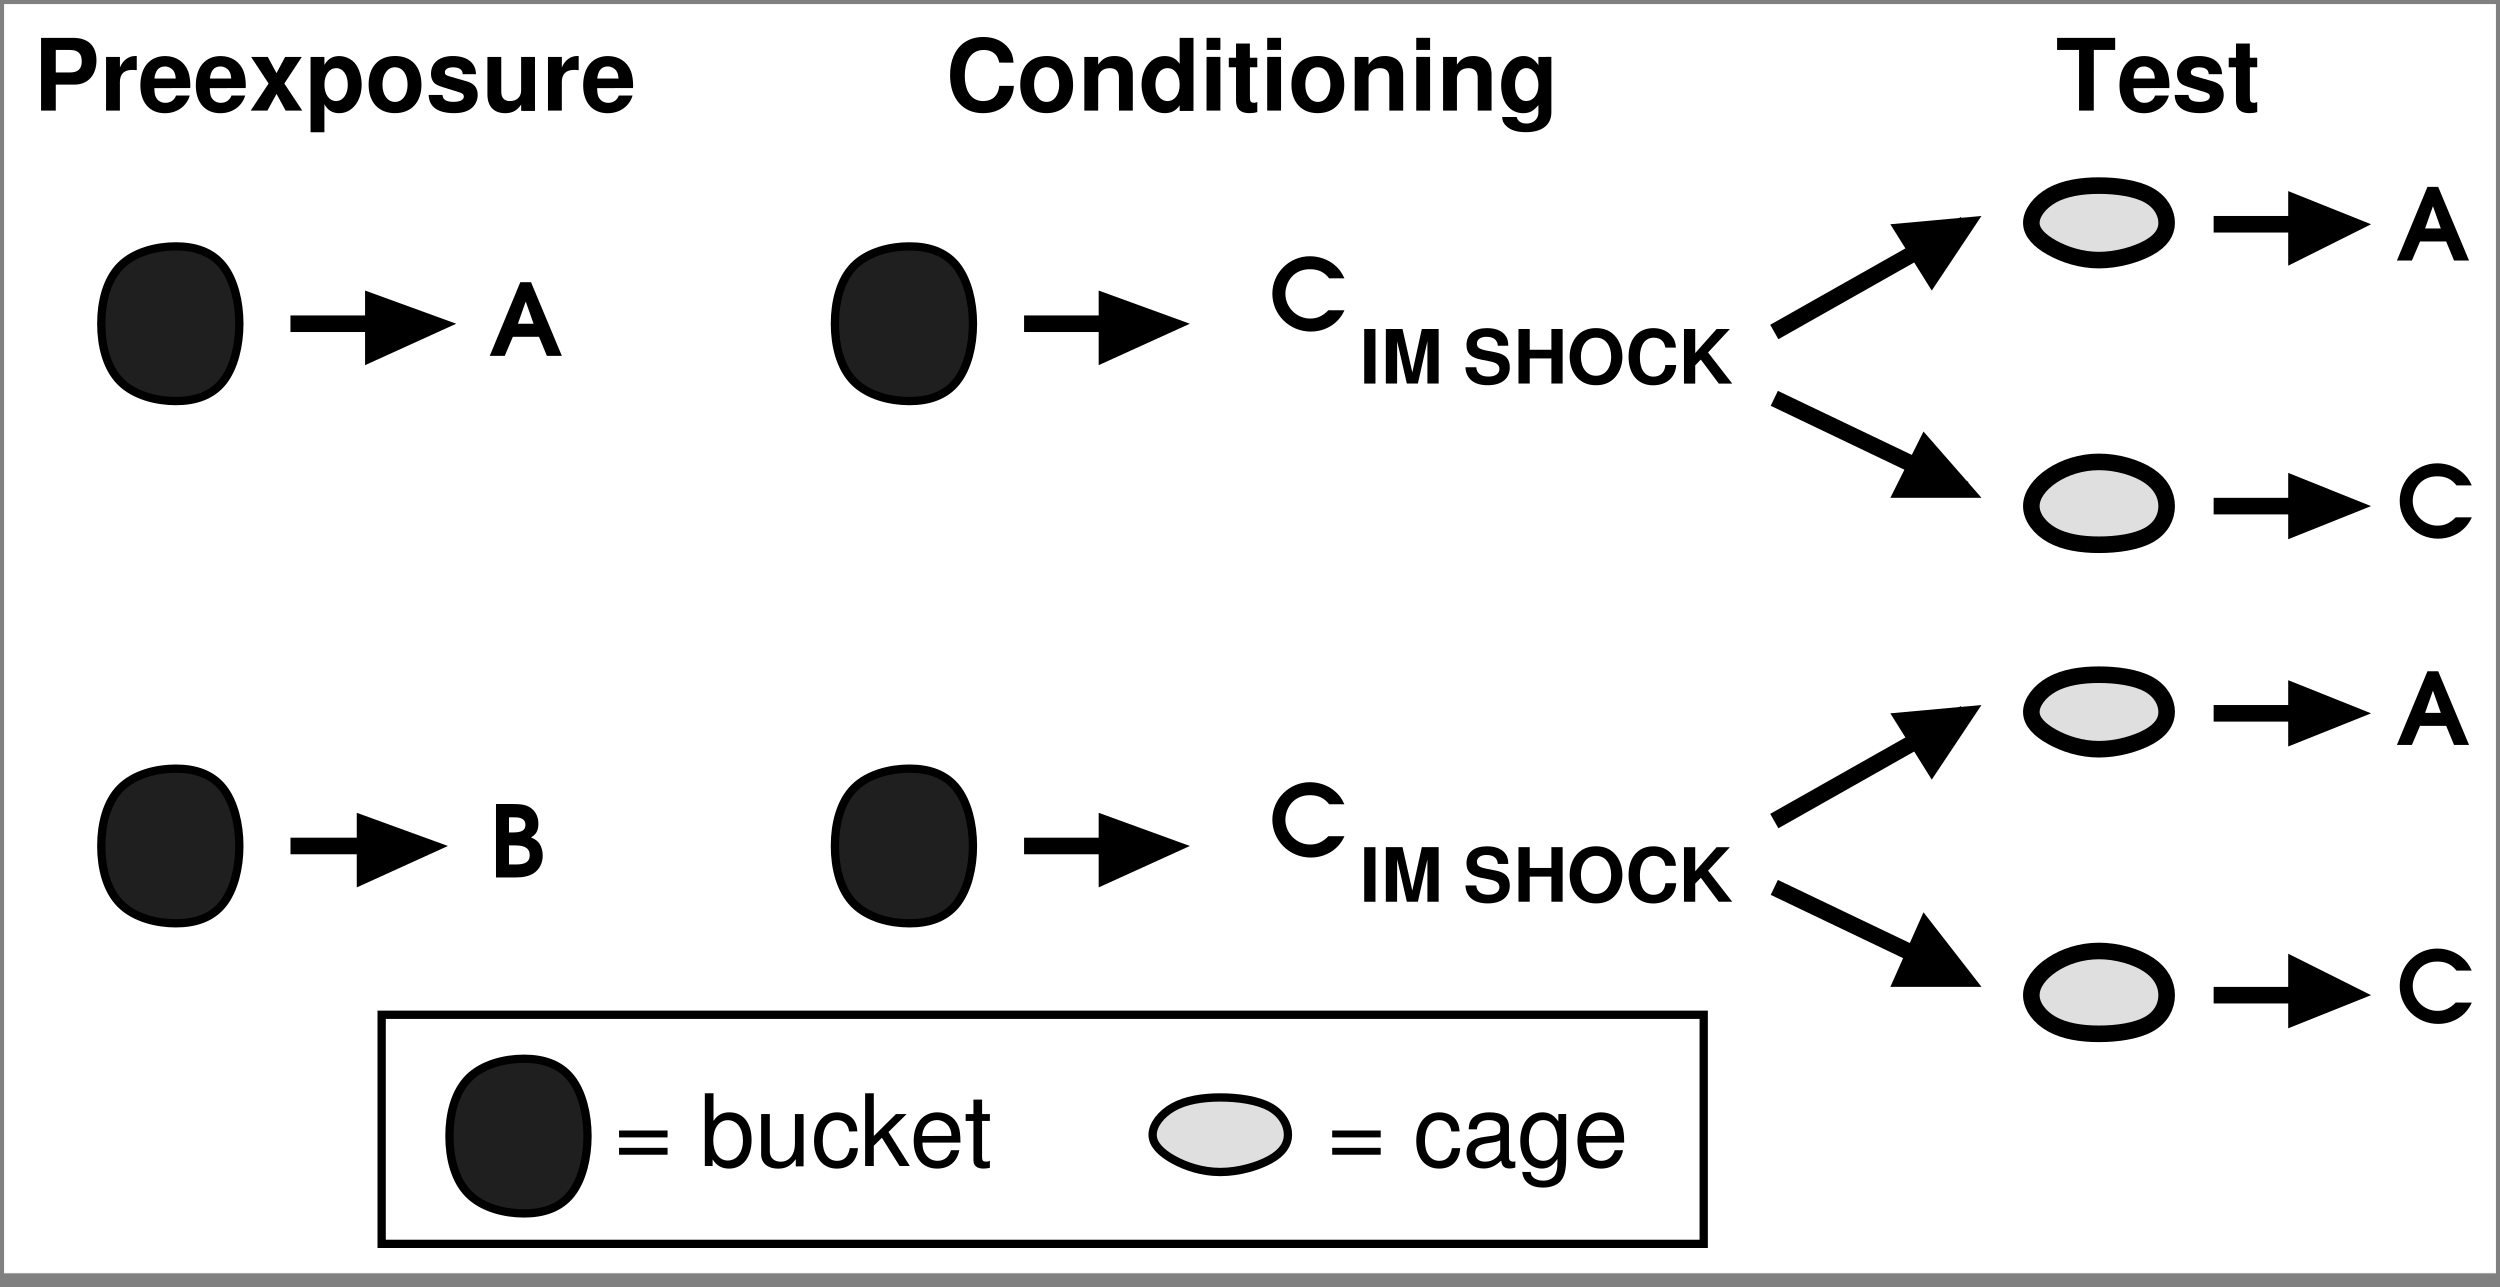 <?xml version="1.0" encoding="ISO-8859-1" standalone="yes"?>
<svg width="288.513" height="148.562">
  <rect width="100%" height="100%" fill="#808080" stroke="none"/>
  <defs> 
    <marker id="ArrowEnd" viewBox="0 0 10 10" refX="0" refY="5" 
     markerUnits="strokeWidth" 
     markerWidth="4" 
     markerHeight="3" 
     orient="auto"> 
        <path d="M 0 0 L 10 5 L 0 10 z" /> 
    </marker>
    <marker id="ArrowStart" viewBox="0 0 10 10" refX="10" refY="5" 
     markerUnits="strokeWidth" 
     markerWidth="4" 
     markerHeight="3" 
     orient="auto"> 
        <path d="M 10 0 L 0 5 L 10 10 z" /> 
    </marker> </defs>
<g>
<path style="stroke:none; fill-rule:evenodd; fill:#ffffff" d="M 0.524 146.895L 287.988 146.895L 287.988 0.524L 0.524 0.524L 0.524 146.895z"/>
<path style="stroke:#ffffff; stroke-width:0.1; fill:none" d="M 0.524 146.895L 287.988 146.895L 287.988 0.524L 0.524 0.524L 0.524 146.895z"/>
<path style="stroke:none; fill-rule:evenodd; fill:#000000" d="M 57.239 101.266L 59.454 101.266C 60.376 101.266 61.047 101.118 61.555 100.798C 62.239 100.376 62.633 99.614 62.633 98.743C 62.633 98.216 62.497 97.7 62.247 97.352C 62.024 97.032 61.797 96.872 61.282 96.641C 61.895 96.286 62.133 95.837 62.133 95.044C 62.133 94.251 61.786 93.587 61.192 93.196C 60.7 92.876 60.184 92.782 58.946 92.782L 57.239 92.782L 57.239 101.266zM 58.739 99.766L 58.739 97.567L 59.497 97.567C 60.606 97.567 61.133 97.926 61.133 98.696C 61.133 99.438 60.657 99.766 59.532 99.766L 58.739 99.766zM 58.739 96.067L 58.739 94.325L 59.395 94.325C 60.227 94.325 60.637 94.602 60.637 95.188C 60.637 95.798 60.227 96.067 59.255 96.067L 58.739 96.067z"/>
<path style="stroke:none; fill-rule:evenodd; fill:#000000" d="M 56.52 41.067L 58.251 41.067L 59.188 38.868L 62.204 38.868L 63.11 41.067L 64.841 41.067L 61.282 32.567L 60.044 32.567L 56.52 41.067zM 59.766 37.364L 60.672 34.798L 61.579 37.364L 59.766 37.364z"/>
<path style="stroke:#000000; stroke-width:1.913; fill:none" d="M 47.872 97.63L 33.524 97.63"/>
<path style="stroke:none; fill-rule:evenodd; fill:#000000" d="M 41.172 93.802L 41.172 102.411L 51.692 97.63"/>
<path style="stroke:#000000; stroke-width:0.0; fill:none" d="M 41.172 93.802L 41.172 102.411L 51.692 97.63L 41.172 93.802z"/>
<path style="stroke:#000000; stroke-width:1.913; fill:none" d="M 48.825 37.36L 33.52 37.36"/>
<path style="stroke:none; fill-rule:evenodd; fill:#000000" d="M 42.13 33.532L 42.13 42.141L 52.649 37.36"/>
<path style="stroke:#000000; stroke-width:0.0; fill:none" d="M 42.13 33.532L 42.13 42.141L 52.649 37.36L 42.13 33.532z"/>
<path style="stroke:none; fill-rule:evenodd; fill:#dfdfdf" d="M 250.043 58.407C 250.043 57.134 249.406 55.856 247.973 54.899C 246.539 53.946 244.309 53.305 242.235 53.305C 240.164 53.305 238.25 53.942 236.817 54.899C 235.383 55.852 234.426 57.13 234.426 58.407C 234.426 59.68 235.379 60.958 236.817 61.755C 238.25 62.552 240.164 62.868 242.235 62.868C 244.305 62.868 246.539 62.552 247.973 61.755C 249.406 60.958 250.043 59.684 250.043 58.407"/>
<path style="stroke:#dfdfdf; stroke-width:0.0; fill:none" d="M 250.043 58.407C 250.043 57.134 249.406 55.856 247.973 54.899C 246.539 53.946 244.309 53.305 242.235 53.305C 240.164 53.305 238.25 53.942 236.817 54.899C 235.383 55.852 234.426 57.13 234.426 58.407C 234.426 59.68 235.379 60.958 236.817 61.755C 238.25 62.552 240.164 62.868 242.235 62.868C 244.305 62.868 246.539 62.552 247.973 61.755C 249.406 60.958 250.043 59.684 250.043 58.407"/>
<path style="stroke:#000000; stroke-width:1.913; fill:none" d="M 250.043 58.407C 250.043 57.134 249.406 55.856 247.973 54.899C 246.539 53.946 244.309 53.305 242.235 53.305C 240.164 53.305 238.25 53.942 236.817 54.899C 235.383 55.852 234.426 57.13 234.426 58.407C 234.426 59.68 235.379 60.958 236.817 61.755C 238.25 62.552 240.164 62.868 242.235 62.868C 244.305 62.868 246.539 62.552 247.973 61.755C 249.406 60.958 250.043 59.684 250.043 58.407"/>
<path style="stroke:none; fill-rule:evenodd; fill:#000000" d="M 264.07 54.579L 264.07 62.231L 273.633 58.407"/>
<path style="stroke:#000000; stroke-width:0.0; fill:none" d="M 264.07 54.579L 264.07 62.231L 273.633 58.407L 264.07 54.579z"/>
<path style="stroke:#000000; stroke-width:1.913; fill:none" d="M 270.77 58.407L 255.465 58.407"/>
<path style="stroke:none; fill-rule:evenodd; fill:#000000" d="M 283.406 59.7C 282.715 60.395 282.117 60.661 281.297 60.661C 279.731 60.661 278.442 59.364 278.442 57.798C 278.442 57.118 278.703 56.387 279.141 55.887C 279.656 55.286 280.395 54.969 281.258 54.969C 282.246 54.969 282.914 55.282 283.492 56.016L 285.254 56.016C 284.926 55.294 284.625 54.899 284.059 54.43C 283.285 53.809 282.293 53.469 281.266 53.469C 278.883 53.469 276.938 55.411 276.938 57.79C 276.938 60.212 278.906 62.165 281.371 62.165C 283.09 62.165 284.598 61.223 285.258 59.704L 283.406 59.7z"/>
<path style="stroke:none; fill-rule:evenodd; fill:#dfdfdf" d="M 250.043 25.719C 250.043 24.606 249.406 23.329 247.973 22.532C 246.539 21.735 244.309 21.419 242.235 21.419C 240.164 21.419 238.25 21.735 236.817 22.532C 235.383 23.329 234.426 24.602 234.426 25.719C 234.426 26.833 235.379 27.79 236.817 28.587C 238.25 29.384 240.164 30.02 242.235 30.02C 244.305 30.02 246.539 29.384 247.973 28.587C 249.406 27.79 250.043 26.833 250.043 25.719"/>
<path style="stroke:#dfdfdf; stroke-width:0.0; fill:none" d="M 250.043 25.719C 250.043 24.606 249.406 23.329 247.973 22.532C 246.539 21.735 244.309 21.419 242.235 21.419C 240.164 21.419 238.25 21.735 236.817 22.532C 235.383 23.329 234.426 24.602 234.426 25.719C 234.426 26.833 235.379 27.79 236.817 28.587C 238.25 29.384 240.164 30.02 242.235 30.02C 244.305 30.02 246.539 29.384 247.973 28.587C 249.406 27.79 250.043 26.833 250.043 25.719"/>
<path style="stroke:#000000; stroke-width:1.913; fill:none" d="M 250.043 25.719C 250.043 24.606 249.406 23.329 247.973 22.532C 246.539 21.735 244.309 21.419 242.235 21.419C 240.164 21.419 238.25 21.735 236.817 22.532C 235.383 23.329 234.426 24.602 234.426 25.719C 234.426 26.833 235.379 27.79 236.817 28.587C 238.25 29.384 240.164 30.02 242.235 30.02C 244.305 30.02 246.539 29.384 247.973 28.587C 249.406 27.79 250.043 26.833 250.043 25.719"/>
<path style="stroke:none; fill-rule:evenodd; fill:#000000" d="M 264.07 22.052L 264.07 30.661L 273.633 25.88"/>
<path style="stroke:#000000; stroke-width:0.0; fill:none" d="M 264.07 22.052L 264.07 30.661L 273.633 25.88L 264.07 22.052z"/>
<path style="stroke:#000000; stroke-width:1.913; fill:none" d="M 270.77 25.88L 255.465 25.88"/>
<path style="stroke:none; fill-rule:evenodd; fill:#000000" d="M 276.617 30.067L 278.348 30.067L 279.285 27.868L 282.301 27.868L 283.207 30.067L 284.938 30.067L 281.379 21.567L 280.141 21.567L 276.617 30.067zM 279.867 26.364L 280.774 23.798L 281.68 26.364L 279.867 26.364z"/>
<path style="stroke:none; fill-rule:evenodd; fill:#000000" d="M 218.152 25.88L 222.934 33.532L 228.672 24.923"/>
<path style="stroke:#000000; stroke-width:0.0; fill:none" d="M 218.152 25.88L 222.934 33.532L 228.672 24.923L 218.152 25.88z"/>
<path style="stroke:#000000; stroke-width:1.913; fill:none" d="M 226.762 25.88L 204.762 38.313"/>
<path style="stroke:none; fill-rule:evenodd; fill:#000000" d="M 221.981 49.798L 218.156 57.45L 228.676 57.45"/>
<path style="stroke:#000000; stroke-width:0.0; fill:none" d="M 221.981 49.798L 218.156 57.45L 228.676 57.45L 221.981 49.798z"/>
<path style="stroke:#000000; stroke-width:1.913; fill:none" d="M 204.762 45.969L 226.762 56.489"/>
<path style="stroke:none; fill-rule:evenodd; fill:#dfdfdf" d="M 250.043 114.848C 250.043 113.575 249.406 112.298 247.973 111.341C 246.539 110.387 244.309 109.747 242.235 109.747C 240.164 109.747 238.25 110.384 236.817 111.341C 235.383 112.294 234.426 113.571 234.426 114.848C 234.426 116.122 235.379 117.399 236.817 118.196C 238.25 118.993 240.164 119.309 242.235 119.309C 244.305 119.309 246.539 118.993 247.973 118.196C 249.406 117.399 250.043 116.126 250.043 114.848"/>
<path style="stroke:#dfdfdf; stroke-width:0.0; fill:none" d="M 250.043 114.848C 250.043 113.575 249.406 112.298 247.973 111.341C 246.539 110.387 244.309 109.747 242.235 109.747C 240.164 109.747 238.25 110.384 236.817 111.341C 235.383 112.294 234.426 113.571 234.426 114.848C 234.426 116.122 235.379 117.399 236.817 118.196C 238.25 118.993 240.164 119.309 242.235 119.309C 244.305 119.309 246.539 118.993 247.973 118.196C 249.406 117.399 250.043 116.126 250.043 114.848"/>
<path style="stroke:#000000; stroke-width:1.913; fill:none" d="M 250.043 114.848C 250.043 113.575 249.406 112.298 247.973 111.341C 246.539 110.387 244.309 109.747 242.235 109.747C 240.164 109.747 238.25 110.384 236.817 111.341C 235.383 112.294 234.426 113.571 234.426 114.848C 234.426 116.122 235.379 117.399 236.817 118.196C 238.25 118.993 240.164 119.309 242.235 119.309C 244.305 119.309 246.539 118.993 247.973 118.196C 249.406 117.399 250.043 116.126 250.043 114.848"/>
<path style="stroke:none; fill-rule:evenodd; fill:#000000" d="M 264.07 110.063L 264.07 118.673L 273.633 114.848"/>
<path style="stroke:#000000; stroke-width:0.0; fill:none" d="M 264.07 110.063L 264.07 118.673L 273.633 114.848L 264.07 110.063z"/>
<path style="stroke:#000000; stroke-width:1.913; fill:none" d="M 270.77 114.848L 255.465 114.848"/>
<path style="stroke:none; fill-rule:evenodd; fill:#000000" d="M 283.406 115.7C 282.715 116.395 282.117 116.661 281.297 116.661C 279.731 116.661 278.442 115.364 278.442 113.798C 278.442 113.118 278.703 112.387 279.141 111.887C 279.656 111.286 280.395 110.969 281.258 110.969C 282.246 110.969 282.914 111.282 283.492 112.016L 285.254 112.016C 284.926 111.294 284.625 110.899 284.059 110.43C 283.285 109.809 282.293 109.469 281.266 109.469C 278.883 109.469 276.938 111.411 276.938 113.79C 276.938 116.212 278.906 118.165 281.371 118.165C 283.09 118.165 284.598 117.223 285.258 115.704L 283.406 115.7z"/>
<path style="stroke:none; fill-rule:evenodd; fill:#dfdfdf" d="M 250.043 82.165C 250.043 81.052 249.406 79.774 247.973 78.977C 246.539 78.18 244.309 77.864 242.235 77.864C 240.164 77.864 238.25 78.18 236.817 78.977C 235.383 79.774 234.426 81.048 234.426 82.165C 234.426 83.278 235.379 84.235 236.817 85.032C 238.25 85.829 240.164 86.466 242.235 86.466C 244.305 86.466 246.539 85.829 247.973 85.032C 249.406 84.235 250.043 83.278 250.043 82.165"/>
<path style="stroke:#dfdfdf; stroke-width:0.0; fill:none" d="M 250.043 82.165C 250.043 81.052 249.406 79.774 247.973 78.977C 246.539 78.18 244.309 77.864 242.235 77.864C 240.164 77.864 238.25 78.18 236.817 78.977C 235.383 79.774 234.426 81.048 234.426 82.165C 234.426 83.278 235.379 84.235 236.817 85.032C 238.25 85.829 240.164 86.466 242.235 86.466C 244.305 86.466 246.539 85.829 247.973 85.032C 249.406 84.235 250.043 83.278 250.043 82.165"/>
<path style="stroke:#000000; stroke-width:1.913; fill:none" d="M 250.043 82.165C 250.043 81.052 249.406 79.774 247.973 78.977C 246.539 78.18 244.309 77.864 242.235 77.864C 240.164 77.864 238.25 78.18 236.817 78.977C 235.383 79.774 234.426 81.048 234.426 82.165C 234.426 83.278 235.379 84.235 236.817 85.032C 238.25 85.829 240.164 86.466 242.235 86.466C 244.305 86.466 246.539 85.829 247.973 85.032C 249.406 84.235 250.043 83.278 250.043 82.165"/>
<path style="stroke:none; fill-rule:evenodd; fill:#000000" d="M 264.07 78.497L 264.07 86.149L 273.633 82.325"/>
<path style="stroke:#000000; stroke-width:0.0; fill:none" d="M 264.07 78.497L 264.07 86.149L 273.633 82.325L 264.07 78.497z"/>
<path style="stroke:#000000; stroke-width:1.913; fill:none" d="M 270.77 82.321L 255.465 82.321"/>
<path style="stroke:none; fill-rule:evenodd; fill:#000000" d="M 276.617 85.966L 278.348 85.966L 279.285 83.766L 282.301 83.766L 283.207 85.966L 284.938 85.966L 281.379 77.466L 280.141 77.466L 276.617 85.966zM 279.867 82.266L 280.774 79.7L 281.68 82.266L 279.867 82.266z"/>
<path style="stroke:none; fill-rule:evenodd; fill:#000000" d="M 153.305 35.802C 152.613 36.497 152.016 36.762 151.195 36.762C 149.629 36.762 148.34 35.466 148.34 33.899C 148.34 33.219 148.602 32.489 149.039 31.989C 149.555 31.387 150.293 31.071 151.156 31.071C 152.145 31.071 152.813 31.384 153.391 32.118L 155.152 32.118C 154.824 31.395 154.524 31.001 153.957 30.532C 153.184 29.911 152.192 29.571 151.164 29.571C 148.781 29.571 146.836 31.512 146.836 33.891C 146.836 36.313 148.805 38.266 151.27 38.266C 152.988 38.266 154.496 37.325 155.156 35.805L 153.305 35.802z"/>
<path style="stroke:none; fill-rule:evenodd; fill:#000000" d="M 157.438 44.266L 158.735 44.266L 158.735 37.969L 157.438 37.969L 157.438 44.266z"/>
<path style="stroke:none; fill-rule:evenodd; fill:#000000" d="M 161.238 39.376L 162.356 44.262L 163.633 44.262L 164.731 39.376L 164.731 44.262L 166.028 44.262L 166.028 37.966L 164.086 37.966L 162.988 42.981L 161.856 37.966L 159.934 37.966L 159.934 44.262L 161.231 44.262L 161.238 39.376z"/>
<path style="stroke:none; fill-rule:evenodd; fill:#000000" d="M 174.063 39.899C 174.063 39.321 173.934 38.934 173.625 38.587C 173.207 38.118 172.512 37.868 171.61 37.868C 170.11 37.868 169.242 38.579 169.242 39.813C 169.242 40.794 169.727 41.274 170.996 41.516L 171.867 41.688C 172.723 41.852 173.039 42.094 173.039 42.606C 173.039 43.134 172.559 43.458 171.778 43.458C 170.902 43.458 170.414 43.079 170.371 42.384L 169.117 42.384C 169.192 43.727 170.106 44.458 171.692 44.458C 173.293 44.458 174.238 43.696 174.238 42.407C 174.238 41.407 173.746 40.887 172.594 40.661L 171.621 40.473C 170.711 40.294 170.445 40.11 170.445 39.649C 170.445 39.173 170.867 38.868 171.535 38.868C 172.356 38.868 172.813 39.227 172.856 39.899L 174.063 39.899z"/>
<path style="stroke:none; fill-rule:evenodd; fill:#000000" d="M 179.039 41.364L 179.039 44.262L 180.336 44.262L 180.336 37.966L 179.039 37.966L 179.039 40.364L 176.539 40.364L 176.539 37.966L 175.242 37.966L 175.242 44.262L 176.539 44.262L 176.539 41.364L 179.039 41.364z"/>
<path style="stroke:none; fill-rule:evenodd; fill:#000000" d="M 184.18 37.864C 183.297 37.864 182.567 38.157 182.028 38.735C 181.465 39.337 181.145 40.219 181.145 41.161C 181.145 42.098 181.465 42.989 182.028 43.587C 182.574 44.173 183.285 44.458 184.188 44.458C 185.09 44.458 185.801 44.176 186.348 43.587C 186.895 43.009 187.235 42.094 187.235 41.204C 187.235 40.219 186.914 39.341 186.348 38.735C 185.793 38.141 185.09 37.864 184.176 37.864L 184.18 37.864zM 184.188 38.966C 185.258 38.966 185.938 39.829 185.938 41.2C 185.938 42.489 185.235 43.364 184.188 43.364C 183.137 43.364 182.442 42.489 182.442 41.165C 182.442 39.841 183.137 38.966 184.188 38.966z"/>
<path style="stroke:none; fill-rule:evenodd; fill:#000000" d="M 193.41 40.114C 193.367 39.567 193.258 39.219 192.992 38.864C 192.516 38.223 191.742 37.868 190.809 37.868C 189.043 37.868 187.945 39.137 187.945 41.176C 187.945 43.196 189.031 44.466 190.774 44.466C 192.324 44.466 193.363 43.563 193.442 42.122L 192.195 42.122C 192.121 42.977 191.617 43.466 190.82 43.466C 189.832 43.466 189.25 42.637 189.25 41.235C 189.25 39.817 189.856 38.969 190.863 38.969C 191.305 38.969 191.672 39.126 191.914 39.434C 192.051 39.606 192.117 39.774 192.195 40.118L 193.41 40.114z"/>
<path style="stroke:none; fill-rule:evenodd; fill:#000000" d="M 195.637 42.165L 196.285 41.497L 198.356 44.266L 199.906 44.266L 197.117 40.68L 199.637 37.969L 198.106 37.969L 195.637 40.747L 195.637 37.969L 194.34 37.969L 194.34 44.266L 195.637 44.266L 195.637 42.165z"/>
<path style="stroke:none; fill-rule:evenodd; fill:#000000" d="M 153.305 96.501C 152.613 97.196 152.016 97.462 151.195 97.462C 149.629 97.462 148.34 96.165 148.34 94.598C 148.34 93.919 148.602 93.188 149.039 92.688C 149.555 92.087 150.293 91.77 151.156 91.77C 152.145 91.77 152.813 92.083 153.391 92.817L 155.152 92.817C 154.824 92.094 154.524 91.7 153.957 91.231C 153.184 90.61 152.192 90.27 151.164 90.27C 148.781 90.27 146.836 92.212 146.836 94.591C 146.836 97.012 148.805 98.966 151.27 98.966C 152.988 98.966 154.496 98.024 155.156 96.505L 153.305 96.501z"/>
<path style="stroke:none; fill-rule:evenodd; fill:#000000" d="M 157.438 104.067L 158.735 104.067L 158.735 97.77L 157.438 97.77L 157.438 104.067z"/>
<path style="stroke:none; fill-rule:evenodd; fill:#000000" d="M 161.238 99.176L 162.356 104.063L 163.633 104.063L 164.731 99.176L 164.731 104.063L 166.028 104.063L 166.028 97.766L 164.086 97.766L 162.988 102.782L 161.856 97.766L 159.934 97.766L 159.934 104.063L 161.231 104.063L 161.238 99.176z"/>
<path style="stroke:none; fill-rule:evenodd; fill:#000000" d="M 174.063 99.7C 174.063 99.122 173.934 98.735 173.625 98.387C 173.207 97.919 172.512 97.669 171.61 97.669C 170.11 97.669 169.242 98.38 169.242 99.614C 169.242 100.594 169.727 101.075 170.996 101.317L 171.867 101.489C 172.723 101.653 173.039 101.895 173.039 102.407C 173.039 102.934 172.559 103.259 171.778 103.259C 170.902 103.259 170.414 102.88 170.371 102.184L 169.117 102.184C 169.192 103.528 170.106 104.259 171.692 104.259C 173.293 104.259 174.238 103.497 174.238 102.208C 174.238 101.208 173.746 100.688 172.594 100.462L 171.621 100.274C 170.711 100.094 170.445 99.911 170.445 99.45C 170.445 98.973 170.867 98.669 171.535 98.669C 172.356 98.669 172.813 99.028 172.856 99.7L 174.063 99.7z"/>
<path style="stroke:none; fill-rule:evenodd; fill:#000000" d="M 179.039 101.165L 179.039 104.063L 180.336 104.063L 180.336 97.766L 179.039 97.766L 179.039 100.165L 176.539 100.165L 176.539 97.766L 175.242 97.766L 175.242 104.063L 176.539 104.063L 176.539 101.165L 179.039 101.165z"/>
<path style="stroke:none; fill-rule:evenodd; fill:#000000" d="M 184.18 97.665C 183.297 97.665 182.567 97.958 182.028 98.536C 181.465 99.137 181.145 100.02 181.145 100.962C 181.145 101.899 181.465 102.79 182.028 103.387C 182.574 103.973 183.285 104.259 184.188 104.259C 185.09 104.259 185.801 103.977 186.348 103.387C 186.895 102.809 187.235 101.895 187.235 101.005C 187.235 100.02 186.914 99.141 186.348 98.536C 185.793 97.942 185.09 97.665 184.176 97.665L 184.18 97.665zM 184.188 98.766C 185.258 98.766 185.938 99.63 185.938 101.001C 185.938 102.29 185.235 103.165 184.188 103.165C 183.137 103.165 182.442 102.29 182.442 100.966C 182.442 99.641 183.137 98.766 184.188 98.766z"/>
<path style="stroke:none; fill-rule:evenodd; fill:#000000" d="M 193.41 99.915C 193.367 99.368 193.258 99.02 192.992 98.665C 192.516 98.024 191.742 97.669 190.809 97.669C 189.043 97.669 187.945 98.938 187.945 100.977C 187.945 102.997 189.031 104.266 190.774 104.266C 192.324 104.266 193.363 103.364 193.442 101.923L 192.195 101.923C 192.121 102.778 191.617 103.266 190.82 103.266C 189.832 103.266 189.25 102.438 189.25 101.036C 189.25 99.618 189.856 98.77 190.863 98.77C 191.305 98.77 191.672 98.926 191.914 99.235C 192.051 99.407 192.117 99.575 192.195 99.919L 193.41 99.915z"/>
<path style="stroke:none; fill-rule:evenodd; fill:#000000" d="M 195.637 101.966L 196.285 101.298L 198.356 104.067L 199.906 104.067L 197.117 100.481L 199.637 97.77L 198.106 97.77L 195.637 100.548L 195.637 97.77L 194.34 97.77L 194.34 104.067L 195.637 104.067L 195.637 101.966z"/>
<path style="stroke:none; fill-rule:evenodd; fill:#000000" d="M 218.152 82.321L 222.934 89.973L 228.672 81.364"/>
<path style="stroke:#000000; stroke-width:0.0; fill:none" d="M 218.152 82.321L 222.934 89.973L 228.672 81.364L 218.152 82.321z"/>
<path style="stroke:#000000; stroke-width:1.913; fill:none" d="M 226.762 82.321L 204.762 94.755"/>
<path style="stroke:none; fill-rule:evenodd; fill:#000000" d="M 221.981 105.282L 218.156 113.891L 228.676 113.891"/>
<path style="stroke:#000000; stroke-width:0.0; fill:none" d="M 221.981 105.282L 218.156 113.891L 228.676 113.891L 221.981 105.282z"/>
<path style="stroke:#000000; stroke-width:1.913; fill:none" d="M 204.762 102.411L 226.762 112.93"/>
<path style="stroke:#000000; stroke-width:1.913; fill:none" d="M 133.488 37.36L 118.184 37.36"/>
<path style="stroke:none; fill-rule:evenodd; fill:#000000" d="M 126.793 33.532L 126.793 42.141L 137.313 37.36"/>
<path style="stroke:#000000; stroke-width:0.0; fill:none" d="M 126.793 33.532L 126.793 42.141L 137.313 37.36L 126.793 33.532z"/>
<path style="stroke:#000000; stroke-width:1.913; fill:none" d="M 133.488 97.63L 118.184 97.63"/>
<path style="stroke:none; fill-rule:evenodd; fill:#000000" d="M 126.793 93.802L 126.793 102.411L 137.313 97.63"/>
<path style="stroke:#000000; stroke-width:0.0; fill:none" d="M 126.793 93.802L 126.793 102.411L 137.313 97.63L 126.793 93.802z"/>
<path style="stroke:none; fill-rule:evenodd; fill:#1f1f1f" d="M 27.622 97.63C 27.622 95.079 26.985 92.528 25.712 90.934C 24.438 89.341 22.524 88.704 20.294 88.704C 18.063 88.704 15.512 89.341 13.919 90.934C 12.325 92.528 11.688 95.079 11.688 97.63C 11.688 100.18 12.325 102.731 13.919 104.325C 15.512 105.919 18.063 106.555 20.294 106.555C 22.524 106.555 24.438 105.919 25.712 104.325C 26.985 102.731 27.622 100.18 27.622 97.63"/>
<path style="stroke:#1f1f1f; stroke-width:0.0; fill:none" d="M 27.622 97.63C 27.622 95.079 26.985 92.528 25.712 90.934C 24.438 89.341 22.524 88.704 20.294 88.704C 18.063 88.704 15.512 89.341 13.919 90.934C 12.325 92.528 11.688 95.079 11.688 97.63C 11.688 100.18 12.325 102.731 13.919 104.325C 15.512 105.919 18.063 106.555 20.294 106.555C 22.524 106.555 24.438 105.919 25.712 104.325C 26.985 102.731 27.622 100.18 27.622 97.63"/>
<path style="stroke:none; fill-rule:evenodd; fill:#1f1f1f" d="M 27.622 37.36C 27.622 34.809 26.985 32.259 25.712 30.665C 24.438 29.071 22.524 28.434 20.294 28.434C 18.063 28.434 15.512 29.071 13.919 30.665C 12.325 32.259 11.688 34.809 11.688 37.36C 11.688 39.911 12.325 42.462 13.919 44.055C 15.512 45.649 18.063 46.286 20.294 46.286C 22.524 46.286 24.438 45.649 25.712 44.055C 26.985 42.462 27.622 39.911 27.622 37.36"/>
<path style="stroke:#1f1f1f; stroke-width:0.0; fill:none" d="M 27.622 37.36C 27.622 34.809 26.985 32.259 25.712 30.665C 24.438 29.071 22.524 28.434 20.294 28.434C 18.063 28.434 15.512 29.071 13.919 30.665C 12.325 32.259 11.688 34.809 11.688 37.36C 11.688 39.911 12.325 42.462 13.919 44.055C 15.512 45.649 18.063 46.286 20.294 46.286C 22.524 46.286 24.438 45.649 25.712 44.055C 26.985 42.462 27.622 39.911 27.622 37.36"/>
<path style="stroke:#000000; stroke-width:0.957; fill:none" d="M 27.622 37.36C 27.622 34.809 26.985 32.259 25.712 30.665C 24.438 29.071 22.524 28.434 20.294 28.434C 18.063 28.434 15.512 29.071 13.919 30.665C 12.325 32.259 11.688 34.809 11.688 37.36C 11.688 39.911 12.325 42.462 13.919 44.055C 15.512 45.649 18.063 46.286 20.294 46.286C 22.524 46.286 24.438 45.649 25.712 44.055C 26.985 42.462 27.622 39.911 27.622 37.36"/>
<path style="stroke:#000000; stroke-width:0.957; fill:none" d="M 27.622 97.63C 27.622 95.079 26.985 92.528 25.712 90.934C 24.438 89.341 22.524 88.704 20.294 88.704C 18.063 88.704 15.512 89.341 13.919 90.934C 12.325 92.528 11.688 95.079 11.688 97.63C 11.688 100.18 12.325 102.731 13.919 104.325C 15.512 105.919 18.063 106.555 20.294 106.555C 22.524 106.555 24.438 105.919 25.712 104.325C 26.985 102.731 27.622 100.18 27.622 97.63"/>
<path style="stroke:none; fill-rule:evenodd; fill:#1f1f1f" d="M 112.285 37.36C 112.285 34.809 111.649 32.259 110.375 30.665C 109.102 29.071 107.188 28.434 104.957 28.434C 102.727 28.434 100.176 29.071 98.582 30.665C 96.989 32.259 96.353 34.809 96.353 37.36C 96.353 39.911 96.989 42.462 98.582 44.055C 100.176 45.649 102.727 46.286 104.957 46.286C 107.188 46.286 109.102 45.649 110.375 44.055C 111.649 42.462 112.285 39.911 112.285 37.36"/>
<path style="stroke:#1f1f1f; stroke-width:0.0; fill:none" d="M 112.285 37.36C 112.285 34.809 111.649 32.259 110.375 30.665C 109.102 29.071 107.188 28.434 104.957 28.434C 102.727 28.434 100.176 29.071 98.582 30.665C 96.989 32.259 96.353 34.809 96.353 37.36C 96.353 39.911 96.989 42.462 98.582 44.055C 100.176 45.649 102.727 46.286 104.957 46.286C 107.188 46.286 109.102 45.649 110.375 44.055C 111.649 42.462 112.285 39.911 112.285 37.36"/>
<path style="stroke:#000000; stroke-width:0.957; fill:none" d="M 112.285 37.36C 112.285 34.809 111.649 32.259 110.375 30.665C 109.102 29.071 107.188 28.434 104.957 28.434C 102.727 28.434 100.176 29.071 98.582 30.665C 96.989 32.259 96.353 34.809 96.353 37.36C 96.353 39.911 96.989 42.462 98.582 44.055C 100.176 45.649 102.727 46.286 104.957 46.286C 107.188 46.286 109.102 45.649 110.375 44.055C 111.649 42.462 112.285 39.911 112.285 37.36"/>
<path style="stroke:none; fill-rule:evenodd; fill:#1f1f1f" d="M 112.285 97.63C 112.285 95.079 111.649 92.528 110.375 90.934C 109.102 89.341 107.188 88.704 104.957 88.704C 102.727 88.704 100.176 89.341 98.582 90.934C 96.989 92.528 96.353 95.079 96.353 97.63C 96.353 100.18 96.989 102.731 98.582 104.325C 100.176 105.919 102.727 106.555 104.957 106.555C 107.188 106.555 109.102 105.919 110.375 104.325C 111.649 102.731 112.285 100.18 112.285 97.63"/>
<path style="stroke:#1f1f1f; stroke-width:0.0; fill:none" d="M 112.285 97.63C 112.285 95.079 111.649 92.528 110.375 90.934C 109.102 89.341 107.188 88.704 104.957 88.704C 102.727 88.704 100.176 89.341 98.582 90.934C 96.989 92.528 96.353 95.079 96.353 97.63C 96.353 100.18 96.989 102.731 98.582 104.325C 100.176 105.919 102.727 106.555 104.957 106.555C 107.188 106.555 109.102 105.919 110.375 104.325C 111.649 102.731 112.285 100.18 112.285 97.63"/>
<path style="stroke:#000000; stroke-width:0.957; fill:none" d="M 112.285 97.63C 112.285 95.079 111.649 92.528 110.375 90.934C 109.102 89.341 107.188 88.704 104.957 88.704C 102.727 88.704 100.176 89.341 98.582 90.934C 96.989 92.528 96.353 95.079 96.353 97.63C 96.353 100.18 96.989 102.731 98.582 104.325C 100.176 105.919 102.727 106.555 104.957 106.555C 107.188 106.555 109.102 105.919 110.375 104.325C 111.649 102.731 112.285 100.18 112.285 97.63"/>
<path style="stroke:none; fill-rule:evenodd; fill:#000000" d="M 6.438 9.766L 8.594 9.766C 10.141 9.766 11.133 8.673 11.133 6.969C 11.133 5.29 10.18 4.368 8.434 4.368L 4.739 4.368L 4.739 12.766L 6.438 12.766L 6.438 9.766zM 6.438 8.364L 6.438 5.766L 8.071 5.766C 9.005 5.766 9.434 6.18 9.434 7.071C 9.434 7.95 9.005 8.364 8.071 8.364L 6.438 8.364z"/>
<path style="stroke:none; fill-rule:evenodd; fill:#000000" d="M 12.239 6.567L 12.239 12.766L 13.837 12.766L 13.837 9.477C 13.837 8.54 14.313 8.067 15.27 8.067C 15.442 8.067 15.559 8.075 15.782 8.102L 15.782 6.466C 15.688 6.466 15.633 6.466 15.587 6.466C 14.844 6.466 14.188 6.946 13.841 7.782L 13.841 6.567L 12.239 6.567z"/>
<path style="stroke:none; fill-rule:evenodd; fill:#000000" d="M 21.954 10.165C 21.965 10.028 21.965 9.973 21.965 9.891C 21.965 9.274 21.876 8.704 21.727 8.266C 21.317 7.145 20.317 6.469 19.067 6.469C 17.29 6.469 16.2 7.762 16.2 9.848C 16.2 11.841 17.278 13.067 19.032 13.067C 20.419 13.067 21.544 12.262 21.899 11.024L 20.317 11.024C 20.126 11.555 19.676 11.868 19.09 11.868C 18.634 11.868 18.266 11.665 18.036 11.305C 17.887 11.067 17.833 10.782 17.809 10.169L 21.954 10.165zM 17.821 9.067C 17.922 8.134 18.325 7.669 19.036 7.669C 19.434 7.669 19.801 7.86 20.032 8.18C 20.18 8.407 20.247 8.645 20.282 9.067L 17.821 9.067z"/>
<path style="stroke:none; fill-rule:evenodd; fill:#000000" d="M 28.352 10.165C 28.364 10.028 28.364 9.973 28.364 9.891C 28.364 9.274 28.274 8.704 28.126 8.266C 27.715 7.145 26.715 6.469 25.465 6.469C 23.688 6.469 22.598 7.762 22.598 9.848C 22.598 11.841 23.676 13.067 25.43 13.067C 26.817 13.067 27.942 12.262 28.297 11.024L 26.715 11.024C 26.524 11.555 26.075 11.868 25.489 11.868C 25.032 11.868 24.665 11.665 24.434 11.305C 24.286 11.067 24.231 10.782 24.208 10.169L 28.352 10.165zM 24.223 9.067C 24.325 8.134 24.727 7.669 25.438 7.669C 25.837 7.669 26.204 7.86 26.434 8.18C 26.583 8.407 26.649 8.645 26.684 9.067L 24.223 9.067z"/>
<path style="stroke:none; fill-rule:evenodd; fill:#000000" d="M 32.813 9.641L 34.833 6.567L 32.907 6.567L 31.911 8.438L 30.903 6.567L 28.977 6.567L 30.997 9.641L 28.934 12.762L 30.86 12.762L 31.915 10.837L 32.958 12.762L 34.883 12.762L 32.813 9.641z"/>
<path style="stroke:none; fill-rule:evenodd; fill:#000000" d="M 37.438 6.571L 35.84 6.571L 35.84 15.262L 37.438 15.262L 37.438 12.032C 37.825 12.735 38.376 13.063 39.153 13.063C 40.637 13.063 41.735 11.661 41.735 9.77C 41.735 8.895 41.485 8.02 41.075 7.446C 40.665 6.86 39.899 6.469 39.157 6.469C 38.38 6.469 37.833 6.802 37.442 7.489L 37.438 6.571zM 38.79 7.864C 39.598 7.864 40.137 8.637 40.137 9.79C 40.137 10.887 39.579 11.661 38.79 11.661C 37.989 11.661 37.442 10.899 37.442 9.77C 37.442 8.641 37.989 7.868 38.79 7.868L 38.79 7.864z"/>
<path style="stroke:none; fill-rule:evenodd; fill:#000000" d="M 45.575 6.466C 43.692 6.466 42.54 7.723 42.54 9.762C 42.54 11.813 43.692 13.059 45.587 13.059C 47.458 13.059 48.637 11.802 48.637 9.805C 48.637 7.696 47.508 6.462 45.579 6.462L 45.575 6.466zM 45.587 7.766C 46.465 7.766 47.036 8.563 47.036 9.786C 47.036 10.954 46.442 11.762 45.587 11.762C 44.719 11.762 44.137 10.954 44.137 9.762C 44.137 8.575 44.715 7.762 45.587 7.762L 45.587 7.766z"/>
<path style="stroke:none; fill-rule:evenodd; fill:#000000" d="M 54.934 8.563C 54.911 7.259 53.911 6.466 52.262 6.466C 50.708 6.466 49.739 7.255 49.739 8.528C 49.739 8.938 49.864 9.294 50.079 9.536C 50.294 9.751 50.489 9.856 51.083 10.052L 52.993 10.645C 53.391 10.77 53.528 10.895 53.528 11.149C 53.528 11.528 53.079 11.755 52.325 11.755C 51.911 11.755 51.575 11.676 51.364 11.54C 51.192 11.415 51.122 11.29 51.055 10.958L 49.469 10.958C 49.512 12.333 50.516 13.059 52.411 13.059C 53.274 13.059 53.93 12.876 54.391 12.509C 54.852 12.145 55.13 11.571 55.13 10.962C 55.13 10.161 54.731 9.645 53.919 9.403L 51.895 8.821C 51.45 8.684 51.337 8.594 51.337 8.341C 51.337 7.997 51.696 7.77 52.255 7.77C 53.012 7.77 53.387 8.032 53.399 8.567L 54.934 8.563z"/>
<path style="stroke:none; fill-rule:evenodd; fill:#000000" d="M 61.739 12.802L 61.739 6.571L 60.141 6.571L 60.141 10.45C 60.141 11.184 59.633 11.665 58.864 11.665C 58.184 11.665 57.848 11.298 57.848 10.552L 57.848 6.567L 56.251 6.567L 56.251 10.907C 56.251 12.278 57.001 13.063 58.305 13.063C 59.133 13.063 59.692 12.755 60.145 12.059L 60.145 12.798L 61.739 12.802z"/>
<path style="stroke:none; fill-rule:evenodd; fill:#000000" d="M 63.239 6.567L 63.239 12.766L 64.837 12.766L 64.837 9.477C 64.837 8.54 65.313 8.067 66.27 8.067C 66.442 8.067 66.559 8.075 66.782 8.102L 66.782 6.466C 66.688 6.466 66.633 6.466 66.587 6.466C 65.844 6.466 65.188 6.946 64.841 7.782L 64.841 6.567L 63.239 6.567z"/>
<path style="stroke:none; fill-rule:evenodd; fill:#000000" d="M 73.055 10.165C 73.067 10.028 73.067 9.973 73.067 9.891C 73.067 9.274 72.978 8.704 72.829 8.266C 72.418 7.145 71.418 6.469 70.169 6.469C 68.391 6.469 67.301 7.762 67.301 9.848C 67.301 11.841 68.38 13.067 70.133 13.067C 71.52 13.067 72.645 12.262 73.001 11.024L 71.418 11.024C 71.227 11.555 70.778 11.868 70.192 11.868C 69.735 11.868 69.368 11.665 69.137 11.305C 68.989 11.067 68.934 10.782 68.911 10.169L 73.055 10.165zM 68.922 9.067C 69.024 8.134 69.426 7.669 70.137 7.669C 70.536 7.669 70.903 7.86 71.133 8.18C 71.282 8.407 71.349 8.645 71.383 9.067L 68.922 9.067z"/>
<path style="stroke:none; fill-rule:evenodd; fill:#000000" d="M 116.969 7.231C 116.91 6.512 116.762 6.052 116.406 5.583C 115.766 4.735 114.731 4.266 113.481 4.266C 111.117 4.266 109.645 5.958 109.645 8.676C 109.645 11.368 111.102 13.063 113.434 13.063C 115.512 13.063 116.902 11.844 117.004 9.907L 115.32 9.907C 115.219 11.024 114.539 11.665 113.465 11.665C 112.129 11.665 111.344 10.579 111.344 8.739C 111.344 6.88 112.16 5.766 113.524 5.766C 114.121 5.766 114.617 5.966 114.942 6.356C 115.125 6.579 115.215 6.79 115.32 7.227L 116.969 7.231z"/>
<path style="stroke:none; fill-rule:evenodd; fill:#000000" d="M 120.778 6.466C 118.895 6.466 117.742 7.723 117.742 9.762C 117.742 11.813 118.895 13.059 120.789 13.059C 122.66 13.059 123.84 11.802 123.84 9.805C 123.84 7.696 122.711 6.462 120.781 6.462L 120.778 6.466zM 120.785 7.766C 121.664 7.766 122.235 8.563 122.235 9.786C 122.235 10.954 121.641 11.762 120.785 11.762C 119.918 11.762 119.336 10.954 119.336 9.762C 119.336 8.575 119.914 7.762 120.785 7.762L 120.785 7.766z"/>
<path style="stroke:none; fill-rule:evenodd; fill:#000000" d="M 125.137 6.567L 125.137 12.766L 126.735 12.766L 126.735 9.075C 126.735 8.348 127.266 7.868 128.07 7.868C 128.778 7.868 129.133 8.243 129.133 8.969L 129.133 12.762L 130.731 12.762L 130.731 8.61C 130.731 7.247 129.961 6.466 128.621 6.466C 127.774 6.466 127.199 6.774 126.735 7.462L 126.735 6.567L 125.137 6.567z"/>
<path style="stroke:none; fill-rule:evenodd; fill:#000000" d="M 136.137 12.802L 137.735 12.802L 137.735 4.368L 136.137 4.368L 136.137 7.372C 135.727 6.755 135.176 6.469 134.395 6.469C 132.887 6.469 131.742 7.899 131.742 9.778C 131.742 10.618 131.996 11.473 132.418 12.071C 132.848 12.669 133.621 13.059 134.395 13.059C 135.176 13.059 135.727 12.774 136.137 12.161L 136.137 12.802zM 134.738 7.864C 135.578 7.864 136.137 8.637 136.137 9.798C 136.137 10.899 135.57 11.661 134.738 11.661C 133.91 11.661 133.34 10.887 133.34 9.774C 133.34 8.653 133.906 7.864 134.738 7.864z"/>
<path style="stroke:none; fill-rule:evenodd; fill:#000000" d="M 140.84 6.567L 139.242 6.567L 139.242 12.762L 140.84 12.762L 140.84 6.567zM 140.84 4.364L 139.242 4.364L 139.242 5.762L 140.84 5.762L 140.84 4.364z"/>
<path style="stroke:none; fill-rule:evenodd; fill:#000000" d="M 145.094 6.665L 144.242 6.665L 144.242 5.028L 142.645 5.028L 142.645 6.665L 141.809 6.665L 141.809 7.762L 142.645 7.762L 142.645 11.594C 142.645 12.575 143.149 13.059 144.188 13.059C 144.535 13.059 144.817 13.024 145.098 12.93L 145.098 11.774C 144.945 11.829 144.86 11.86 144.75 11.86C 144.348 11.86 144.246 11.735 144.246 11.176L 144.246 7.762L 145.098 7.762L 145.094 6.665z"/>
<path style="stroke:none; fill-rule:evenodd; fill:#000000" d="M 147.84 6.567L 146.242 6.567L 146.242 12.762L 147.84 12.762L 147.84 6.567zM 147.84 4.364L 146.242 4.364L 146.242 5.762L 147.84 5.762L 147.84 4.364z"/>
<path style="stroke:none; fill-rule:evenodd; fill:#000000" d="M 152.074 6.466C 150.192 6.466 149.039 7.723 149.039 9.762C 149.039 11.813 150.192 13.059 152.086 13.059C 153.957 13.059 155.137 11.802 155.137 9.805C 155.137 7.696 154.008 6.462 152.078 6.462L 152.074 6.466zM 152.086 7.766C 152.965 7.766 153.535 8.563 153.535 9.786C 153.535 10.954 152.942 11.762 152.086 11.762C 151.219 11.762 150.637 10.954 150.637 9.762C 150.637 8.575 151.215 7.762 152.086 7.762L 152.086 7.766z"/>
<path style="stroke:none; fill-rule:evenodd; fill:#000000" d="M 156.34 6.567L 156.34 12.766L 157.938 12.766L 157.938 9.075C 157.938 8.348 158.469 7.868 159.274 7.868C 159.981 7.868 160.336 8.243 160.336 8.969L 160.336 12.762L 161.934 12.762L 161.934 8.61C 161.934 7.247 161.164 6.466 159.824 6.466C 158.977 6.466 158.402 6.774 157.938 7.462L 157.938 6.567L 156.34 6.567z"/>
<path style="stroke:none; fill-rule:evenodd; fill:#000000" d="M 165.039 6.567L 163.442 6.567L 163.442 12.762L 165.039 12.762L 165.039 6.567zM 165.039 4.364L 163.442 4.364L 163.442 5.762L 165.039 5.762L 165.039 4.364z"/>
<path style="stroke:none; fill-rule:evenodd; fill:#000000" d="M 166.539 6.567L 166.539 12.766L 168.137 12.766L 168.137 9.075C 168.137 8.348 168.668 7.868 169.473 7.868C 170.18 7.868 170.535 8.243 170.535 8.969L 170.535 12.762L 172.133 12.762L 172.133 8.61C 172.133 7.247 171.363 6.466 170.024 6.466C 169.176 6.466 168.602 6.774 168.137 7.462L 168.137 6.567L 166.539 6.567z"/>
<path style="stroke:none; fill-rule:evenodd; fill:#000000" d="M 177.539 6.571L 177.539 7.52C 177.059 6.79 176.528 6.466 175.817 6.466C 174.348 6.466 173.242 7.907 173.242 9.833C 173.242 11.77 174.254 13.063 175.781 13.063C 176.504 13.063 176.942 12.837 177.539 12.134L 177.539 12.981C 177.539 13.735 176.977 14.259 176.168 14.259C 175.559 14.259 175.156 13.997 175.028 13.505L 173.36 13.505C 173.371 13.985 173.551 14.317 173.965 14.661C 174.457 15.059 175.145 15.255 176.094 15.255C 177.961 15.255 179.035 14.419 179.035 12.962L 179.035 6.563L 177.539 6.571zM 176.145 7.864C 176.945 7.864 177.543 8.684 177.543 9.805C 177.543 10.907 176.957 11.657 176.121 11.657C 175.367 11.657 174.84 10.907 174.84 9.805C 174.84 8.661 175.367 7.864 176.145 7.864z"/>
<path style="stroke:none; fill-rule:evenodd; fill:#000000" d="M 241.637 5.766L 244.102 5.766L 244.102 4.368L 237.399 4.368L 237.399 5.766L 239.934 5.766L 239.934 12.766L 241.633 12.766L 241.637 5.766z"/>
<path style="stroke:none; fill-rule:evenodd; fill:#000000" d="M 250.352 10.165C 250.363 10.028 250.363 9.973 250.363 9.891C 250.363 9.274 250.274 8.704 250.125 8.266C 249.715 7.145 248.715 6.469 247.465 6.469C 245.688 6.469 244.598 7.762 244.598 9.848C 244.598 11.841 245.676 13.067 247.43 13.067C 248.817 13.067 249.942 12.262 250.297 11.024L 248.715 11.024C 248.524 11.555 248.074 11.868 247.488 11.868C 247.031 11.868 246.664 11.665 246.434 11.305C 246.285 11.067 246.231 10.782 246.207 10.169L 250.352 10.165zM 246.223 9.067C 246.324 8.134 246.727 7.669 247.438 7.669C 247.836 7.669 248.203 7.86 248.434 8.18C 248.582 8.407 248.649 8.645 248.684 9.067L 246.223 9.067z"/>
<path style="stroke:none; fill-rule:evenodd; fill:#000000" d="M 256.434 8.563C 256.41 7.259 255.41 6.466 253.762 6.466C 252.207 6.466 251.238 7.255 251.238 8.528C 251.238 8.938 251.363 9.294 251.578 9.536C 251.793 9.751 251.988 9.856 252.582 10.052L 254.492 10.645C 254.891 10.77 255.028 10.895 255.028 11.149C 255.028 11.528 254.578 11.755 253.824 11.755C 253.41 11.755 253.074 11.676 252.863 11.54C 252.692 11.415 252.621 11.29 252.555 10.958L 250.969 10.958C 251.012 12.333 252.016 13.059 253.91 13.059C 254.774 13.059 255.43 12.876 255.891 12.509C 256.352 12.145 256.629 11.571 256.629 10.962C 256.629 10.161 256.231 9.645 255.418 9.403L 253.395 8.821C 252.949 8.684 252.836 8.594 252.836 8.341C 252.836 7.997 253.195 7.77 253.754 7.77C 254.512 7.77 254.887 8.032 254.899 8.567L 256.434 8.563z"/>
<path style="stroke:none; fill-rule:evenodd; fill:#000000" d="M 260.492 6.665L 259.641 6.665L 259.641 5.028L 258.043 5.028L 258.043 6.665L 257.207 6.665L 257.207 7.762L 258.043 7.762L 258.043 11.594C 258.043 12.575 258.547 13.059 259.586 13.059C 259.934 13.059 260.215 13.024 260.496 12.93L 260.496 11.774C 260.344 11.829 260.258 11.86 260.149 11.86C 259.746 11.86 259.645 11.735 259.645 11.176L 259.645 7.762L 260.496 7.762L 260.492 6.665z"/>
<path style="stroke:none; fill-rule:evenodd; fill:#000000" d="M 77.04 130.466L 71.442 130.466L 71.442 131.262L 77.04 131.262L 77.04 130.466zM 77.04 132.466L 71.442 132.466L 71.442 133.262L 77.04 133.262L 77.04 132.466z"/>
<path style="stroke:none; fill-rule:evenodd; fill:#000000" d="M 81.341 126.165L 81.341 134.563L 82.239 134.563L 82.239 133.798C 82.692 134.52 83.297 134.864 84.133 134.864C 85.707 134.864 86.736 133.559 86.736 131.548C 86.736 129.583 85.754 128.368 84.184 128.368C 83.364 128.368 82.785 128.68 82.341 129.364L 82.341 126.165L 81.341 126.165zM 83.989 129.274C 85.055 129.274 85.743 130.204 85.743 131.637C 85.743 133.001 85.031 133.93 83.989 133.93C 82.981 133.93 82.314 133.012 82.314 131.602C 82.314 130.192 82.978 129.274 83.989 129.274z"/>
<path style="stroke:none; fill-rule:evenodd; fill:#000000" d="M 92.739 134.602L 92.739 128.571L 91.739 128.571L 91.739 132.016C 91.739 133.255 91.094 134.067 90.087 134.067C 89.325 134.067 88.841 133.606 88.841 132.876L 88.841 128.571L 87.841 128.571L 87.841 133.223C 87.841 134.223 88.599 134.868 89.79 134.868C 90.689 134.868 91.263 134.559 91.837 133.766L 91.837 134.606L 92.739 134.602z"/>
<path style="stroke:none; fill-rule:evenodd; fill:#000000" d="M 98.945 130.571C 98.903 129.985 98.778 129.602 98.547 129.266C 98.141 128.704 97.422 128.368 96.594 128.368C 94.993 128.368 93.945 129.661 93.945 131.673C 93.945 133.626 94.969 134.864 96.582 134.864C 98.004 134.864 98.903 133.993 99.016 132.501L 98.064 132.501C 97.906 133.477 97.418 133.966 96.614 133.966C 95.57 133.966 94.945 133.102 94.945 131.676C 94.945 130.169 95.555 129.27 96.591 129.27C 97.383 129.27 97.883 129.739 97.996 130.575L 98.945 130.571z"/>
<path style="stroke:none; fill-rule:evenodd; fill:#000000" d="M 100.84 126.165L 99.841 126.165L 99.841 134.563L 100.84 134.563L 100.84 132.223L 101.774 131.305L 103.813 134.563L 105 134.563L 102.535 130.637L 104.633 128.567L 103.402 128.567L 100.844 131.098L 100.84 126.165z"/>
<path style="stroke:none; fill-rule:evenodd; fill:#000000" d="M 110.84 131.864C 110.84 130.946 110.774 130.395 110.602 129.95C 110.215 128.966 109.301 128.368 108.184 128.368C 106.52 128.368 105.445 129.661 105.445 131.649C 105.445 133.637 106.481 134.864 108.156 134.864C 109.52 134.864 110.465 134.071 110.707 132.739L 109.754 132.739C 109.492 133.544 108.961 133.962 108.199 133.962C 107.598 133.962 107.086 133.684 106.77 133.169C 106.543 132.821 106.465 132.469 106.453 131.864L 110.84 131.864zM 106.418 131.098C 106.496 129.985 107.176 129.262 108.137 129.262C 109.074 129.262 109.801 130.04 109.801 131.028C 109.801 131.048 109.801 131.071 109.789 131.094L 106.418 131.098z"/>
<path style="stroke:none; fill-rule:evenodd; fill:#000000" d="M 114.238 128.567L 113.34 128.567L 113.34 126.899L 112.34 126.899L 112.34 128.567L 111.442 128.567L 111.442 129.364L 112.34 129.364L 112.34 133.911C 112.34 134.516 112.742 134.86 113.473 134.86C 113.695 134.86 113.922 134.837 114.235 134.778L 114.235 133.942C 114.121 134.032 113.985 134.059 113.817 134.059C 113.442 134.059 113.336 133.946 113.336 133.516L 113.336 129.364L 114.235 129.364L 114.238 128.567z"/>
<path style="stroke:none; fill-rule:evenodd; fill:#dfdfdf" d="M 148.637 130.954C 148.637 129.841 148 128.563 146.567 127.766C 145.133 126.969 142.902 126.653 140.828 126.653C 138.758 126.653 136.844 126.969 135.41 127.766C 133.977 128.563 133.02 129.837 133.02 130.954C 133.02 132.067 133.973 133.024 135.41 133.821C 136.844 134.618 138.758 135.255 140.828 135.255C 142.899 135.255 145.133 134.618 146.567 133.821C 148 133.024 148.637 132.067 148.637 130.954"/>
<path style="stroke:#dfdfdf; stroke-width:0.957; fill:none" d="M 148.637 130.954C 148.637 129.841 148 128.563 146.567 127.766C 145.133 126.969 142.902 126.653 140.828 126.653C 138.758 126.653 136.844 126.969 135.41 127.766C 133.977 128.563 133.02 129.837 133.02 130.954C 133.02 132.067 133.973 133.024 135.41 133.821C 136.844 134.618 138.758 135.255 140.828 135.255C 142.899 135.255 145.133 134.618 146.567 133.821C 148 133.024 148.637 132.067 148.637 130.954"/>
<path style="stroke:#000000; stroke-width:0.957; fill:none" d="M 148.637 130.954C 148.637 129.841 148 128.563 146.567 127.766C 145.133 126.969 142.902 126.653 140.828 126.653C 138.758 126.653 136.844 126.969 135.41 127.766C 133.977 128.563 133.02 129.837 133.02 130.954C 133.02 132.067 133.973 133.024 135.41 133.821C 136.844 134.618 138.758 135.255 140.828 135.255C 142.899 135.255 145.133 134.618 146.567 133.821C 148 133.024 148.637 132.067 148.637 130.954"/>
<path style="stroke:none; fill-rule:evenodd; fill:#000000" d="M 159.34 130.466L 153.742 130.466L 153.742 131.262L 159.34 131.262L 159.34 130.466zM 159.34 132.466L 153.742 132.466L 153.742 133.262L 159.34 133.262L 159.34 132.466z"/>
<path style="stroke:none; fill-rule:evenodd; fill:#000000" d="M 168.445 130.571C 168.402 129.985 168.278 129.602 168.047 129.266C 167.641 128.704 166.922 128.368 166.094 128.368C 164.492 128.368 163.445 129.661 163.445 131.673C 163.445 133.626 164.469 134.864 166.082 134.864C 167.504 134.864 168.402 133.993 168.516 132.501L 167.563 132.501C 167.406 133.477 166.918 133.966 166.113 133.966C 165.07 133.966 164.445 133.102 164.445 131.676C 164.445 130.169 165.055 129.27 166.09 129.27C 166.883 129.27 167.383 129.739 167.496 130.575L 168.445 130.571z"/>
<path style="stroke:none; fill-rule:evenodd; fill:#000000" d="M 174.879 134.005C 174.774 134.063 174.727 134.063 174.668 134.063C 174.328 134.063 174.141 133.891 174.141 133.591L 174.141 130.024C 174.141 128.95 173.363 128.368 171.891 128.368C 171.024 128.368 170.305 128.622 169.902 129.071C 169.629 129.38 169.516 129.727 169.492 130.329L 170.438 130.329C 170.516 129.598 170.942 129.266 171.824 129.266C 172.668 129.266 173.141 129.587 173.141 130.165L 173.141 130.419C 173.141 130.821 172.906 130.993 172.164 131.087C 170.84 131.259 170.637 131.305 170.278 131.454C 169.594 131.739 169.246 132.282 169.246 133.067C 169.246 134.161 170 134.852 171.211 134.852C 171.965 134.852 172.57 134.579 173.246 133.934C 173.313 134.567 173.61 134.852 174.227 134.852C 174.418 134.852 174.567 134.829 174.875 134.747L 174.879 134.005zM 173.137 132.704C 173.137 133.032 173.047 133.235 172.77 133.509C 172.391 133.872 171.934 134.063 171.387 134.063C 170.664 134.063 170.238 133.7 170.238 133.071C 170.238 132.423 170.649 132.091 171.641 131.938C 172.621 131.798 172.82 131.751 173.133 131.598L 173.137 132.704z"/>
<path style="stroke:none; fill-rule:evenodd; fill:#000000" d="M 179.84 128.567L 179.84 129.423C 179.36 128.704 178.774 128.368 178.004 128.368C 176.477 128.368 175.445 129.708 175.445 131.673C 175.445 132.665 175.707 133.473 176.199 134.052C 176.645 134.559 177.285 134.86 177.918 134.86C 178.672 134.86 179.199 134.532 179.738 133.747L 179.738 134.055C 179.738 134.868 179.637 135.364 179.399 135.696C 179.149 136.052 178.66 136.255 178.082 136.255C 177.652 136.255 177.266 136.141 177.004 135.934C 176.789 135.762 176.699 135.602 176.641 135.247L 175.676 135.247C 175.778 136.38 176.656 137.055 178.067 137.055C 178.957 137.055 179.723 136.77 180.113 136.29C 180.57 135.743 180.742 134.985 180.742 133.575L 180.742 128.559L 179.84 128.567zM 178.098 129.266C 179.125 129.266 179.735 130.141 179.735 131.649C 179.735 133.087 179.117 133.962 178.11 133.962C 177.067 133.962 176.438 133.075 176.438 131.614C 176.438 130.165 177.078 129.266 178.098 129.266z"/>
<path style="stroke:none; fill-rule:evenodd; fill:#000000" d="M 187.438 131.864C 187.438 130.946 187.371 130.395 187.199 129.95C 186.813 128.966 185.899 128.368 184.781 128.368C 183.117 128.368 182.043 129.661 182.043 131.649C 182.043 133.637 183.078 134.864 184.754 134.864C 186.117 134.864 187.063 134.071 187.305 132.739L 186.352 132.739C 186.09 133.544 185.559 133.962 184.797 133.962C 184.195 133.962 183.684 133.684 183.367 133.169C 183.141 132.821 183.063 132.469 183.051 131.864L 187.438 131.864zM 183.02 131.098C 183.098 129.985 183.778 129.262 184.738 129.262C 185.676 129.262 186.402 130.04 186.402 131.028C 186.402 131.048 186.402 131.071 186.391 131.094L 183.02 131.098z"/>
<path style="stroke:#000000; stroke-width:0.957; fill:none" d="M 44.044 143.548L 196.617 143.548L 196.617 117.11L 44.044 117.11L 44.044 143.548z"/>
<path style="stroke:none; fill-rule:evenodd; fill:#1f1f1f" d="M 67.801 131.11C 67.801 128.559 67.165 126.009 65.891 124.415C 64.618 122.821 62.704 122.184 60.473 122.184C 58.243 122.184 55.692 122.821 54.098 124.415C 52.505 126.009 51.868 128.559 51.868 131.11C 51.868 133.661 52.505 136.212 54.098 137.805C 55.692 139.399 58.243 140.036 60.473 140.036C 62.704 140.036 64.618 139.399 65.891 137.805C 67.165 136.212 67.801 133.661 67.801 131.11"/>
<path style="stroke:#1f1f1f; stroke-width:0.0; fill:none" d="M 67.801 131.11C 67.801 128.559 67.165 126.009 65.891 124.415C 64.618 122.821 62.704 122.184 60.473 122.184C 58.243 122.184 55.692 122.821 54.098 124.415C 52.505 126.009 51.868 128.559 51.868 131.11C 51.868 133.661 52.505 136.212 54.098 137.805C 55.692 139.399 58.243 140.036 60.473 140.036C 62.704 140.036 64.618 139.399 65.891 137.805C 67.165 136.212 67.801 133.661 67.801 131.11"/>
<path style="stroke:#000000; stroke-width:0.957; fill:none" d="M 67.801 131.11C 67.801 128.559 67.165 126.009 65.891 124.415C 64.618 122.821 62.704 122.184 60.473 122.184C 58.243 122.184 55.692 122.821 54.098 124.415C 52.505 126.009 51.868 128.559 51.868 131.11C 51.868 133.661 52.505 136.212 54.098 137.805C 55.692 139.399 58.243 140.036 60.473 140.036C 62.704 140.036 64.618 139.399 65.891 137.805C 67.165 136.212 67.801 133.661 67.801 131.11"/>
</g>
</svg>